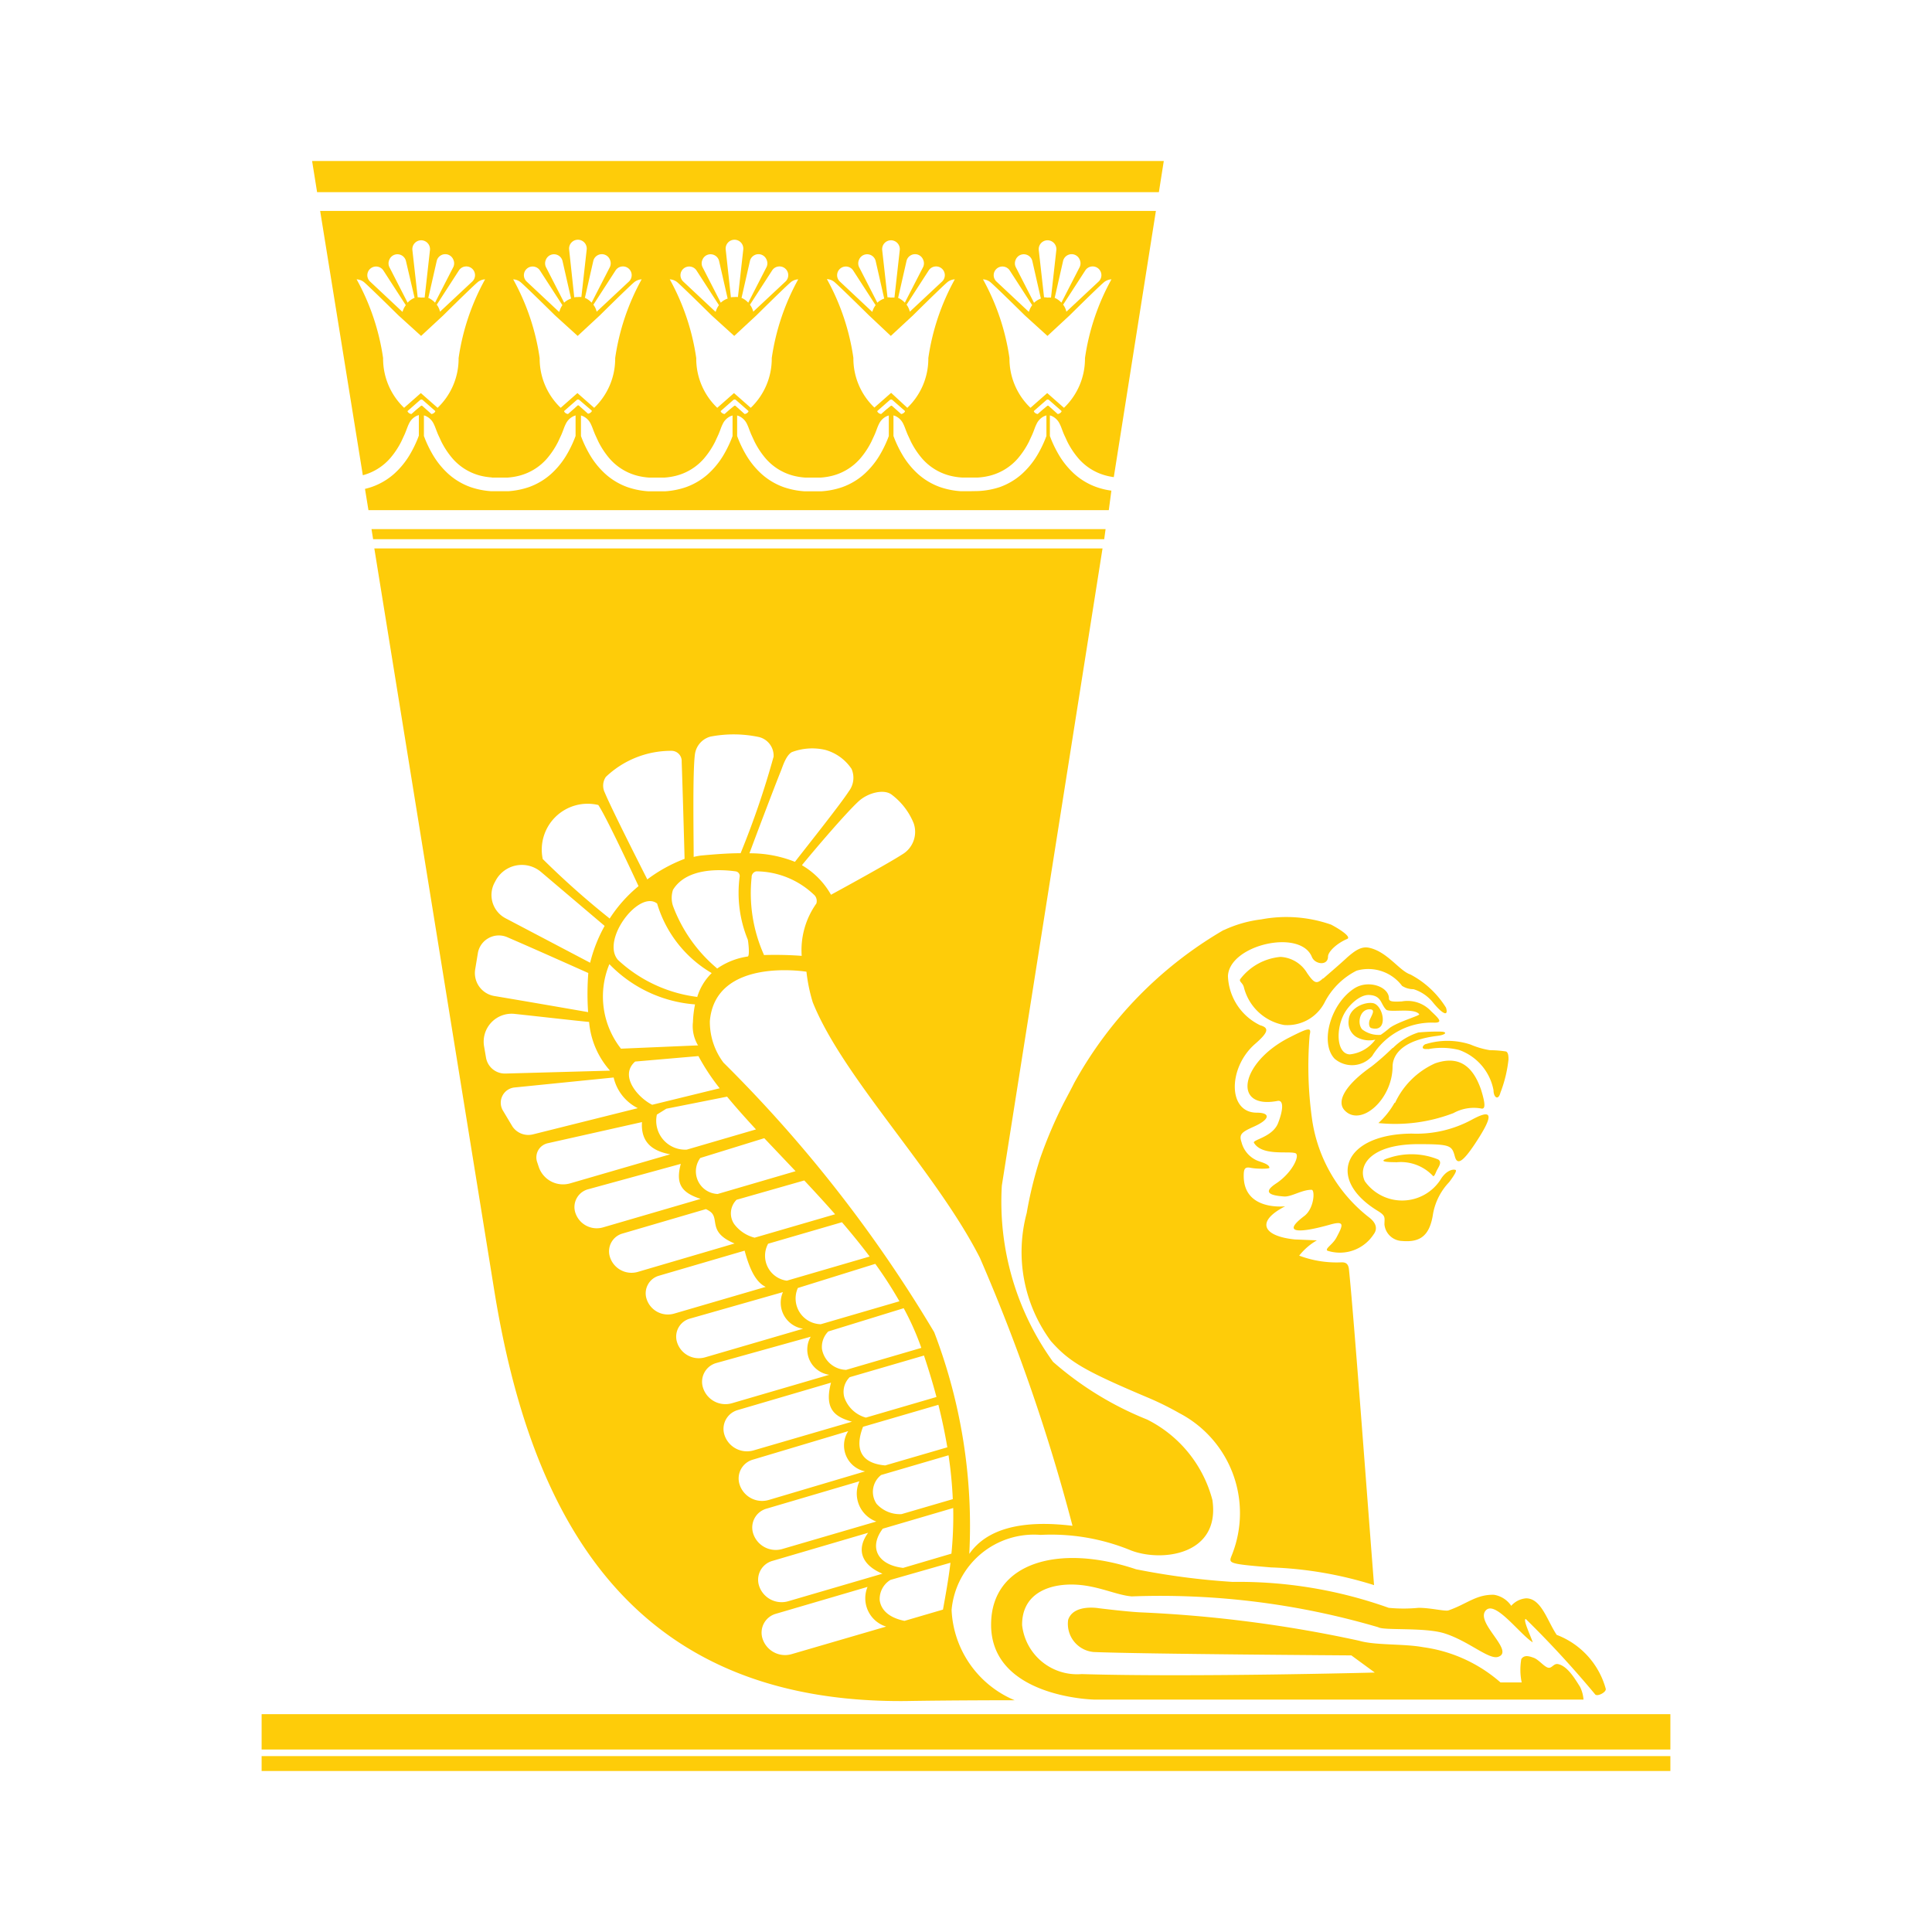 <svg height="24" viewBox="0 0 24 24" width="24" xmlns="http://www.w3.org/2000/svg" xmlns:xlink="http://www.w3.org/1999/xlink"><clipPath id="a"><path d="m0 0h20v20h-20z"/></clipPath><path d="m0 0h24v24h-24z" fill="none"/><g clip-path="url(#a)" transform="translate(2 2)"><path d="m0 0h20v20h-20z" fill="none"/><path d="m0-28h17.5v-.185h-17.5zm0-.267h17.5v-.439h-17.5zm10.446-14.92-1.251 7.916a3.4 3.4 0 0 0 .636 2.188 4.057 4.057 0 0 0 1.169.717 1.561 1.561 0 0 1 .811 1c.1.682-.625.773-1.009.627a2.6 2.6 0 0 0 -1.126-.194 1.027 1.027 0 0 0 -1.105.933 1.278 1.278 0 0 0 .783 1.121s-.762 0-1.353.01c-3.476.031-4.668-2.354-5.112-5.106l-1.489-9.212zm5.975 14.3h-6.078s-1.3-.025-1.281-.95c.013-.75.838-.992 1.8-.669a9.017 9.017 0 0 0 1.2.157 5.54 5.54 0 0 1 1.939.322 1.907 1.907 0 0 0 .371 0c.152 0 .33.046.371.032.227-.078.344-.2.566-.194a.32.32 0 0 1 .214.137.275.275 0 0 1 .185-.093c.189 0 .262.279.38.454a1 1 0 0 1 .609.669c.011.042-.1.1-.13.072a12.488 12.488 0 0 0 -.863-.938c-.041 0 .064.217.086.29-.165-.106-.461-.518-.58-.4-.146.149.364.508.151.58-.115.039-.364-.195-.665-.291-.249-.079-.754-.033-.825-.077a9.592 9.592 0 0 0 -3.062-.383c-.179-.014-.391-.12-.652-.143-.351-.03-.714.094-.71.5a.687.687 0 0 0 .739.608c1.354.041 3.642-.019 3.642-.019l-.291-.213s-2.608-.017-3.2-.042a.351.351 0 0 1 -.318-.4c.066-.2.381-.144.381-.144s.338.042.512.051a16.023 16.023 0 0 1 2.723.353c.2.059.551.035.794.08a1.831 1.831 0 0 1 .961.438h.263a.776.776 0 0 1 -.005-.29c.035-.054.093-.039.155-.016s.126.108.176.122.069-.055.125-.044c.116.023.208.178.274.283a.43.43 0 0 1 .043.159zm-8.894-1.4a.368.368 0 0 0 .231.493l-1.173.342a.294.294 0 0 1 -.365-.2.243.243 0 0 1 .165-.3zm1.03-.3c-.026.217-.062.408-.093.582l-.478.14c-.14-.028-.286-.1-.308-.256a.277.277 0 0 1 .134-.253zm-1.023-.372c-.153.209-.08.4.178.508l-1.17.342a.294.294 0 0 1 -.365-.2.243.243 0 0 1 .165-.3zm4.417-7.488a4.977 4.977 0 0 0 -1.857 1.9c-.025.051-.084.162-.129.247a5.585 5.585 0 0 0 -.292.684 4.887 4.887 0 0 0 -.169.685 1.865 1.865 0 0 0 .3 1.59c.232.262.42.371 1.237.716a3.706 3.706 0 0 1 .36.18 1.4 1.4 0 0 1 .653 1.759c-.042.107-.064.111.486.157a4.8 4.8 0 0 1 1.279.22c-.072-.908-.252-3.358-.312-3.923-.008-.077-.048-.087-.09-.087a1.319 1.319 0 0 1 -.528-.083.766.766 0 0 1 .22-.19l-.272-.011c-.4-.04-.493-.222-.122-.412 0 0-.516.062-.515-.378 0-.084.012-.115.086-.1s.234.015.233 0c0-.046-.1-.069-.147-.088a.34.34 0 0 1 -.2-.232c-.034-.1.008-.126.157-.193.2-.09.206-.172.032-.172-.362 0-.356-.561-.021-.853.168-.146.179-.2.064-.233a.707.707 0 0 1 -.4-.611c.017-.388.9-.592 1.043-.237.038.094.2.112.2-.005 0-.06.109-.165.238-.219.057-.024-.094-.123-.2-.178a1.681 1.681 0 0 0 -.868-.065 1.526 1.526 0 0 0 -.466.134zm-3.36 7.18a4.711 4.711 0 0 1 -.022.567l-.6.177c-.318-.037-.429-.254-.253-.487zm.2.568a6.73 6.73 0 0 0 -.436-2.752 16.835 16.835 0 0 0 -2.618-3.349.845.845 0 0 1 -.169-.515c.068-.8 1.2-.614 1.2-.614a2.065 2.065 0 0 0 .078.379c.374.935 1.53 2.1 2.077 3.176a22.974 22.974 0 0 1 1.15 3.328c-.628-.076-1.061.035-1.28.346zm-1.365-.9a.37.37 0 0 0 .21.5l-1.167.341a.294.294 0 0 1 -.365-.2.243.243 0 0 1 .165-.3zm1.107-.323a5.241 5.241 0 0 1 .053.545l-.637.186a.388.388 0 0 1 -.31-.128.265.265 0 0 1 .057-.358zm-1.246-.3a.329.329 0 0 0 .209.5l-1.196.355a.294.294 0 0 1 -.224-.024.294.294 0 0 1 -.141-.176.243.243 0 0 1 .165-.3zm1.12-.327c.047.187.083.363.111.528l-.772.225c-.309-.027-.379-.213-.275-.48zm-1.334-.275c-.093.349.071.429.26.485l-1.221.356a.294.294 0 0 1 -.365-.2.243.243 0 0 1 .165-.3zm1.155-.337c.06.181.112.352.155.515l-.877.256a.394.394 0 0 1 -.267-.25.255.255 0 0 1 .066-.252zm-1.407-.234a.317.317 0 0 0 .231.473l-1.208.353a.293.293 0 0 1 -.223-.024.293.293 0 0 1 -.14-.175.241.241 0 0 1 .021-.185.241.241 0 0 1 .146-.115zm1.155-.354a3.331 3.331 0 0 1 .219.493l-.934.273a.313.313 0 0 1 -.3-.258.272.272 0 0 1 .078-.219zm-1.5-.2a.327.327 0 0 0 .25.455l-1.216.355a.283.283 0 0 1 -.35-.189.232.232 0 0 1 .018-.179.232.232 0 0 1 .14-.112zm1.147-.351a5.185 5.185 0 0 1 .3.465l-.977.285a.32.32 0 0 1 -.285-.45zm-1.623-.164c.071.267.155.4.262.45l-1.137.332a.279.279 0 0 1 -.212-.023.278.278 0 0 1 -.133-.166.226.226 0 0 1 .019-.172.226.226 0 0 1 .135-.109zm1.209-.353c.119.139.235.281.344.426l-1.029.3a.312.312 0 0 1 -.232-.459zm-1.69-.163a.324.324 0 0 1 .056.033c.116.09-.037.254.3.394l-1.202.353a.281.281 0 0 1 -.348-.191.23.23 0 0 1 .019-.175.229.229 0 0 1 .137-.11zm7.1-1.344c.076-.015.076.1.008.275s-.321.207-.3.245c.1.167.427.1.514.129.063.021-.034.242-.241.378-.151.1-.1.146.1.16.092.007.221-.084.343-.083.044 0 .034.231-.091.326-.293.221-.055.212.312.109.2-.058.168.006.089.156-.047.09-.144.137-.115.165a.5.5 0 0 0 .574-.2c.042-.054.054-.132-.06-.217a1.882 1.882 0 0 1 -.7-1.194 4.684 4.684 0 0 1 -.033-1.065c.023-.1 0-.1-.256.03-.606.31-.71.895-.142.786zm1.665.406c-.844.007-1.066.567-.416.962.1.062.08.081.08.167a.228.228 0 0 0 .219.205c.223.019.344-.062.385-.339a.765.765 0 0 1 .2-.392c.066-.088.1-.146.078-.152-.033-.012-.118.008-.186.122a.568.568 0 0 1 -.94.018c-.091-.193.071-.457.655-.46.411 0 .426.015.464.154.03.111.1.066.25-.159.246-.371.213-.435-.037-.3a1.443 1.443 0 0 1 -.75.174zm-7.543.582c.128.137.257.277.383.42l-1 .291a.457.457 0 0 1 -.255-.171.237.237 0 0 1 .031-.3zm-1.534-.206c-.066.247.006.357.247.435l-1.213.354a.279.279 0 0 1 -.212-.023.279.279 0 0 1 -.134-.166.228.228 0 0 1 .02-.175.228.228 0 0 1 .139-.109zm1.037-.319.389.41-.968.283a.281.281 0 0 1 -.216-.447zm-1.519-.2c-.018.276.163.366.351.4l-1.243.361a.318.318 0 0 1 -.391-.206l-.02-.06a.181.181 0 0 1 .014-.145.181.181 0 0 1 .117-.087zm9.365.5a.548.548 0 0 1 .461.169c.014.015.032-.035.043-.059.025-.053.074-.109.023-.145a.881.881 0 0 0 -.61-.021c-.13.039-.072.055.085.054zm-8.308-.816c.108.131.229.266.359.407l-.859.251a.359.359 0 0 1 -.372-.435l.117-.073zm-1.409-.238a.568.568 0 0 0 .3.381l-1.3.325a.238.238 0 0 1 -.259-.1l-.114-.191a.19.19 0 0 1 -.01-.185.19.19 0 0 1 .152-.106zm9.7.315a1 1 0 0 1 -.2.251 2.019 2.019 0 0 0 .933-.124.522.522 0 0 1 .343-.057c.06.015.049-.072 0-.231-.111-.325-.3-.423-.571-.33a1 1 0 0 0 -.498.491zm-.025-.681a3.168 3.168 0 0 1 -.26.229c-.311.217-.45.431-.33.55.2.2.586-.138.591-.544 0-.171.15-.337.557-.386.109-.013.139-.055.019-.053a2.306 2.306 0 0 0 -.256.011.774.774 0 0 0 -.314.191zm-8.622.1a2.687 2.687 0 0 0 .264.4l-.838.205c-.173-.085-.415-.358-.212-.537zm9.059-.085a.892.892 0 0 1 .39.009.66.66 0 0 1 .428.5c0 .091.06.133.086.03a1.629 1.629 0 0 0 .1-.411c0-.031 0-.086-.03-.1a1.307 1.307 0 0 0 -.2-.016 1.017 1.017 0 0 1 -.241-.07.914.914 0 0 0 -.552-.007c-.033.003-.087.076.025.061zm-10.157.266-1.3.036a.238.238 0 0 1 -.241-.2l-.023-.134a.347.347 0 0 1 .089-.3.347.347 0 0 1 .29-.107c.4.043.725.081.925.1a1.043 1.043 0 0 0 .26.605zm9.006-.144a.332.332 0 0 0 .461-.037.866.866 0 0 1 .774-.415c.107 0 .058-.049-.039-.14a.4.4 0 0 0 -.366-.124c-.119.007-.16 0-.16-.037 0-.145-.252-.235-.425-.128-.304.191-.439.69-.245.882zm1.046-.556c.01.016-.257.091-.365.168a1.261 1.261 0 0 1 -.113.087.333.333 0 0 1 -.231-.068c-.066-.076-.028-.251.094-.249.074 0 .031.062 0 .132-.015.039-.009.089.016.1.225.068.157-.286.023-.309-.1-.017-.29.056-.3.21a.211.211 0 0 0 .091.208.326.326 0 0 0 .24.036.451.451 0 0 1 -.319.183c-.156-.008-.176-.29-.075-.492.059-.118.2-.252.318-.246.156.008.139.111.21.182.044.04.353-.026.411.058zm-8.956.386-.96.041a1.048 1.048 0 0 1 -.144-1.05 1.649 1.649 0 0 0 1.064.5 1.317 1.317 0 0 0 -.026.219.464.464 0 0 0 .066.295zm7.763-.834c-.08.074-.107.07-.2-.065a.409.409 0 0 0 -.331-.2.707.707 0 0 0 -.5.277c-.016.031.031.043.046.1a.632.632 0 0 0 .5.469.52.52 0 0 0 .5-.275.906.906 0 0 1 .4-.4.525.525 0 0 1 .565.189.26.26 0 0 0 .142.041.5.5 0 0 1 .245.169c.131.158.19.164.159.061a1.154 1.154 0 0 0 -.443-.413c-.136-.044-.287-.285-.515-.332-.1-.021-.183.046-.266.117-.097.091-.271.238-.302.267zm-9.131.421c-.2-.035-.764-.133-1.164-.2a.289.289 0 0 1 -.188-.116.289.289 0 0 1 -.051-.216l.033-.2a.263.263 0 0 1 .134-.188.263.263 0 0 1 .231-.011c.359.155.811.358 1.007.445a3.409 3.409 0 0 0 -.002.49zm1.354-.189a1.767 1.767 0 0 1 -.984-.46c-.213-.249.263-.874.487-.7a1.493 1.493 0 0 0 .678.864.7.7 0 0 0 -.181.301zm.247-.355a1.859 1.859 0 0 1 -.547-.775.322.322 0 0 1 0-.2c.176-.288.623-.252.782-.229a.058.058 0 0 1 .047.06 1.53 1.53 0 0 0 .1.787c.005.014.028.2 0 .21a.889.889 0 0 0 -.382.151zm-1.577-.07-1.05-.552a.327.327 0 0 1 -.16-.192.326.326 0 0 1 .023-.249l.014-.026a.368.368 0 0 1 .256-.189.368.368 0 0 1 .308.081l.79.67a1.836 1.836 0 0 0 -.181.461zm2.159-.1a1.877 1.877 0 0 1 -.152-.961.072.072 0 0 1 .059-.074 1.051 1.051 0 0 1 .725.3.107.107 0 0 1 .02.1 1 1 0 0 0 -.182.65 4.487 4.487 0 0 0 -.47-.01zm-1.918-.451a10.271 10.271 0 0 1 -.829-.737.57.57 0 0 1 .69-.671c.085.122.388.766.5 1.008a1.741 1.741 0 0 0 -.36.405zm2.393-.663c.164-.2.54-.641.7-.789.114-.107.319-.161.416-.082a.837.837 0 0 1 .27.353.325.325 0 0 1 -.144.388c-.164.106-.67.384-.883.5a.985.985 0 0 0 -.358-.365zm-1.925.175c-.127-.25-.451-.892-.526-1.074a.193.193 0 0 1 .013-.195 1.173 1.173 0 0 1 .81-.324.127.127 0 0 1 .132.135c.01.271.03.966.036 1.207a1.872 1.872 0 0 0 -.464.256zm1.271-.32c.1-.271.32-.849.392-1.027.021-.052.062-.19.135-.23a.716.716 0 0 1 .413-.028.579.579 0 0 1 .328.236.276.276 0 0 1 -.033.278c-.106.164-.5.658-.67.877a1.5 1.5 0 0 0 -.565-.106zm-.693.042c0-.277-.014-1.056.016-1.274a.264.264 0 0 1 .19-.217 1.515 1.515 0 0 1 .606.005.239.239 0 0 1 .181.243 10.6 10.6 0 0 1 -.41 1.2c-.147 0-.31.012-.493.029a.784.784 0 0 0 -.09.017zm5.1-3.944h-9.082l-.02-.125h9.119zm.057-.361h-9.197l-.043-.264a.847.847 0 0 0 .092-.027.83.83 0 0 0 .27-.16 1.019 1.019 0 0 0 .19-.23 1.461 1.461 0 0 0 .1-.2l.017-.044v-.256l-.023.008a.2.2 0 0 0 -.1.1c-.014.028-.024.058-.035.086l-.016.04-.043.093a1.037 1.037 0 0 1 -.138.208.683.683 0 0 1 -.339.212h-.002l-.53-3.283h10.382l-.523 3.307a.783.783 0 0 1 -.1-.02.683.683 0 0 1 -.339-.212 1.038 1.038 0 0 1 -.138-.208l-.043-.093-.016-.04c-.011-.029-.021-.059-.035-.086a.2.2 0 0 0 -.1-.1l-.023-.008v.256l.017.044a1.461 1.461 0 0 0 .1.2 1.02 1.02 0 0 0 .19.23.831.831 0 0 0 .27.16.923.923 0 0 0 .187.045zm-5.624-.404h.1a.791.791 0 0 0 .156-.025.683.683 0 0 0 .339-.212 1.038 1.038 0 0 0 .138-.208l.043-.093.016-.04c.011-.029.021-.059.035-.086a.2.2 0 0 1 .1-.1l.023-.008v.256l-.017.044a1.461 1.461 0 0 1 -.1.2 1.019 1.019 0 0 1 -.19.23.83.83 0 0 1 -.27.16.986.986 0 0 1 -.259.052h-.211a.986.986 0 0 1 -.259-.052.83.83 0 0 1 -.27-.16 1.019 1.019 0 0 1 -.19-.23 1.461 1.461 0 0 1 -.1-.2l-.017-.044v-.256l.023.008a.2.2 0 0 1 .1.1c.014.028.024.058.035.086l.016.04.043.093a1.038 1.038 0 0 0 .138.208.683.683 0 0 0 .339.212.791.791 0 0 0 .156.025zm3.891.169h-.106a.986.986 0 0 1 -.259-.052.83.83 0 0 1 -.27-.16 1.019 1.019 0 0 1 -.19-.23 1.461 1.461 0 0 1 -.1-.2l-.017-.044v-.256l.023.008a.2.2 0 0 1 .1.1c.014.028.024.058.035.086l.016.04.043.093a1.037 1.037 0 0 0 .138.208.683.683 0 0 0 .339.212.791.791 0 0 0 .156.025h.2a.791.791 0 0 0 .156-.025.683.683 0 0 0 .339-.212 1.038 1.038 0 0 0 .138-.208l.043-.093.016-.04c.011-.029.021-.059.035-.086a.2.2 0 0 1 .1-.1l.023-.008v.256l-.017.044a1.461 1.461 0 0 1 -.1.2 1.02 1.02 0 0 1 -.19.23.831.831 0 0 1 -.27.16.985.985 0 0 1 -.272.05zm-1.941-.169h.091a.791.791 0 0 0 .156-.025.683.683 0 0 0 .339-.212 1.038 1.038 0 0 0 .138-.208l.043-.093.016-.04c.011-.029.021-.059.035-.086a.2.2 0 0 1 .1-.1l.023-.008v.256l-.017.044a1.456 1.456 0 0 1 -.1.2 1.019 1.019 0 0 1 -.19.23.831.831 0 0 1 -.27.16.986.986 0 0 1 -.259.052h-.212a.986.986 0 0 1 -.259-.052.83.83 0 0 1 -.27-.16 1.019 1.019 0 0 1 -.19-.23 1.461 1.461 0 0 1 -.1-.2l-.017-.044v-.256l.023.008a.2.2 0 0 1 .1.1c.014.028.024.058.035.086l.016.04.043.093a1.036 1.036 0 0 0 .138.208.683.683 0 0 0 .339.212.79.79 0 0 0 .156.025zm-3.991 0h.191a.79.79 0 0 0 .156-.025.683.683 0 0 0 .339-.212 1.036 1.036 0 0 0 .138-.208l.043-.093.016-.04c.011-.029.021-.059.035-.086a.2.2 0 0 1 .1-.1l.023-.009v.256l-.017.044a1.461 1.461 0 0 1 -.1.2 1.019 1.019 0 0 1 -.19.23.83.83 0 0 1 -.27.16.986.986 0 0 1 -.259.052h-.212a.986.986 0 0 1 -.259-.052.831.831 0 0 1 -.27-.16 1.019 1.019 0 0 1 -.19-.23 1.456 1.456 0 0 1 -.1-.2l-.017-.044v-.256l.023.008a.2.2 0 0 1 .1.1c.014.028.024.058.035.086l.016.04.043.093a1.038 1.038 0 0 0 .138.208.683.683 0 0 0 .339.212.791.791 0 0 0 .151.024zm-.932-.848-.066.058a.062.062 0 0 1 -.046-.028.009.009 0 0 1 0-.011l.154-.135a.025.025 0 0 1 .032 0l.154.135a.009.009 0 0 1 0 .011.063.063 0 0 1 -.046.028l-.112-.1a.014.014 0 0 0 -.019 0zm1.945 0-.066.058a.063.063 0 0 1 -.046-.028.009.009 0 0 1 0-.011l.154-.135a.025.025 0 0 1 .033 0l.153.131a.009.009 0 0 1 0 .011.063.063 0 0 1 -.046.028l-.112-.1a.014.014 0 0 0 -.019 0zm1.945 0-.066.058a.063.063 0 0 1 -.046-.028.009.009 0 0 1 0-.011l.154-.135a.025.025 0 0 1 .033 0l.154.135a.009.009 0 0 1 0 .011.063.063 0 0 1 -.046.028l-.112-.1a.014.014 0 0 0 -.019 0zm1.945 0-.066.058a.063.063 0 0 1 -.046-.028.009.009 0 0 1 0-.011l.154-.135a.025.025 0 0 1 .032 0l.154.135a.009.009 0 0 1 0 .011.063.063 0 0 1 -.046.028l-.112-.1a.014.014 0 0 0 -.018 0zm1.945 0-.066.058a.063.063 0 0 1 -.046-.028.009.009 0 0 1 0-.011l.154-.135a.025.025 0 0 1 .032 0l.154.135a.009.009 0 0 1 0 .011.062.062 0 0 1 -.046.028l-.112-.1a.014.014 0 0 0 -.019 0zm.055-.912.275-.255s.332-.329.42-.406a.159.159 0 0 1 .1-.042 2.865 2.865 0 0 0 -.329.978.844.844 0 0 1 -.261.618l-.208-.183-.208.183a.844.844 0 0 1 -.261-.618 2.865 2.865 0 0 0 -.329-.978.159.159 0 0 1 .1.042c.088.078.42.406.42.406zm-7.781 0 .275-.255s.332-.329.42-.406a.159.159 0 0 1 .1-.042 2.865 2.865 0 0 0 -.329.978.844.844 0 0 1 -.261.618l-.208-.183-.208.183a.844.844 0 0 1 -.261-.618 2.865 2.865 0 0 0 -.329-.978.159.159 0 0 1 .1.042c.088.078.42.406.42.406zm1.945 0 .275-.255s.332-.329.42-.406a.159.159 0 0 1 .1-.042 2.865 2.865 0 0 0 -.329.978.844.844 0 0 1 -.261.618l-.208-.183-.208.183a.844.844 0 0 1 -.261-.618 2.865 2.865 0 0 0 -.329-.978.159.159 0 0 1 .1.042c.088.078.42.406.42.406zm1.945 0 .275-.255s.332-.329.42-.406a.159.159 0 0 1 .1-.042 2.865 2.865 0 0 0 -.329.978.844.844 0 0 1 -.261.618l-.208-.183-.208.183a.844.844 0 0 1 -.261-.618 2.865 2.865 0 0 0 -.329-.978.159.159 0 0 1 .1.042c.088.078.42.406.42.406zm1.945 0 .275-.255s.332-.329.42-.406a.159.159 0 0 1 .1-.042 2.865 2.865 0 0 0 -.329.978.844.844 0 0 1 -.261.618l-.201-.186-.208.183a.844.844 0 0 1 -.261-.618 2.865 2.865 0 0 0 -.329-.978.159.159 0 0 1 .1.042c.088.078.42.406.42.406zm-2.178-.3-.4-.375a.108.108 0 0 1 -.035-.082.108.108 0 0 1 .039-.08.109.109 0 0 1 .086-.024.109.109 0 0 1 .075.049l.278.43a.238.238 0 0 0 -.039.078zm3.891 0-.4-.375a.108.108 0 0 1 -.035-.082.108.108 0 0 1 .039-.08.109.109 0 0 1 .086-.024.109.109 0 0 1 .075.049l.278.43a.239.239 0 0 0 -.039.078zm-5.836 0-.4-.375a.108.108 0 0 1 -.035-.082.108.108 0 0 1 .039-.08.109.109 0 0 1 .086-.024.109.109 0 0 1 .075.049l.278.43a.238.238 0 0 0 -.036.078zm3.891 0-.4-.375a.108.108 0 0 1 -.035-.082.108.108 0 0 1 .039-.08.109.109 0 0 1 .086-.024.109.109 0 0 1 .075.049l.278.43a.238.238 0 0 0 -.039.078zm-5.836 0-.4-.375a.108.108 0 0 1 -.035-.082.108.108 0 0 1 .039-.08.109.109 0 0 1 .086-.024.109.109 0 0 1 .075.049l.278.43a.239.239 0 0 0 -.039.078zm.425-.084.278-.43a.108.108 0 0 1 .075-.048.108.108 0 0 1 .086.024.109.109 0 0 1 .039.081.109.109 0 0 1 -.035.082l-.4.374a.238.238 0 0 0 -.039-.086zm7.781 0 .278-.43a.108.108 0 0 1 .075-.048.108.108 0 0 1 .086.024.109.109 0 0 1 .039.081.109.109 0 0 1 -.035.082l-.4.374a.238.238 0 0 0 -.039-.086zm-1.945 0 .278-.43a.108.108 0 0 1 .075-.048.108.108 0 0 1 .086.024.109.109 0 0 1 .039.081.109.109 0 0 1 -.035.082l-.4.374a.238.238 0 0 0 -.039-.086zm-1.945 0 .278-.43a.108.108 0 0 1 .075-.048.108.108 0 0 1 .086.024.109.109 0 0 1 .039.081.109.109 0 0 1 -.035.082l-.4.374a.238.238 0 0 0 -.04-.086zm-1.945 0 .278-.43a.108.108 0 0 1 .075-.048.108.108 0 0 1 .086.024.109.109 0 0 1 .039.081.109.109 0 0 1 -.035.082l-.4.374a.238.238 0 0 0 -.04-.086zm3.53-.028-.228-.445a.108.108 0 0 1 0-.089.108.108 0 0 1 .064-.062.109.109 0 0 1 .089.007.109.109 0 0 1 .054.071l.106.466a.24.24 0 0 0 -.082.048zm-1.945 0-.228-.445a.108.108 0 0 1 0-.089.108.108 0 0 1 .064-.062.109.109 0 0 1 .089.007.109.109 0 0 1 .054.071l.106.466a.24.24 0 0 0 -.082.048zm-1.945 0-.228-.445a.108.108 0 0 1 0-.089.108.108 0 0 1 .064-.062.109.109 0 0 1 .089.007.109.109 0 0 1 .054.071l.106.466a.239.239 0 0 0 -.083.048zm5.836 0-.228-.445a.108.108 0 0 1 0-.089.108.108 0 0 1 .064-.062.109.109 0 0 1 .089.007.109.109 0 0 1 .054.071l.106.466a.24.24 0 0 0 -.08.048zm-7.781 0-.228-.445a.108.108 0 0 1 0-.089.109.109 0 0 1 .064-.062.109.109 0 0 1 .089.007.109.109 0 0 1 .054.071l.107.457a.24.24 0 0 0 -.084.057zm2.2-.053.106-.466a.108.108 0 0 1 .054-.071.108.108 0 0 1 .089-.007.109.109 0 0 1 .064.063.109.109 0 0 1 0 .089l-.228.444a.24.24 0 0 0 -.083-.06zm5.836 0 .106-.466a.108.108 0 0 1 .054-.071.108.108 0 0 1 .089-.007.109.109 0 0 1 .064.063.109.109 0 0 1 0 .089l-.228.444a.24.24 0 0 0 -.083-.06zm-7.781 0 .106-.466a.108.108 0 0 1 .054-.071.108.108 0 0 1 .089-.007.109.109 0 0 1 .064.063.109.109 0 0 1 0 .089l-.228.444a.24.24 0 0 0 -.084-.06zm3.891 0 .106-.466a.108.108 0 0 1 .054-.071.108.108 0 0 1 .089-.007.109.109 0 0 1 .064.063.109.109 0 0 1 0 .089l-.228.444a.24.24 0 0 0 -.084-.06zm1.945 0 .106-.466a.108.108 0 0 1 .054-.071.108.108 0 0 1 .089-.007.109.109 0 0 1 .064.063.109.109 0 0 1 0 .089l-.228.444a.24.24 0 0 0 -.084-.06zm1.815-.012-.066-.589a.11.11 0 0 1 .027-.085.11.11 0 0 1 .082-.037.11.11 0 0 1 .082.037.11.11 0 0 1 .027.086l-.066.589a.238.238 0 0 0 -.044 0 .241.241 0 0 0 -.041-.004zm-1.945 0-.066-.589a.11.11 0 0 1 .027-.085.11.11 0 0 1 .082-.037.11.11 0 0 1 .082.037.11.11 0 0 1 .027.086l-.066.589a.238.238 0 0 0 -.044 0 .24.24 0 0 0 -.041-.004zm-3.891 0-.064-.596a.11.11 0 0 1 .027-.085.11.11 0 0 1 .082-.037.11.11 0 0 1 .082.037.11.11 0 0 1 .027.086l-.066.589a.238.238 0 0 0 -.044 0 .24.24 0 0 0 -.043.003zm-1.945 0-.066-.589a.11.11 0 0 1 .027-.085.11.11 0 0 1 .082-.037.11.11 0 0 1 .082.037.11.11 0 0 1 .027.086l-.066.589a.238.238 0 0 0 -.044 0 .241.241 0 0 0 -.041-.004zm3.891 0-.065-.596a.11.11 0 0 1 .027-.085.11.11 0 0 1 .082-.037.11.11 0 0 1 .082.037.11.11 0 0 1 .027.086l-.066.589a.239.239 0 0 0 -.044 0 .24.24 0 0 0 -.042.003zm5.316-1.309h-10.457l-.062-.387h10.58z" fill="#fecc09" fill-rule="evenodd" transform="translate(1.25 48)"/></g></svg>